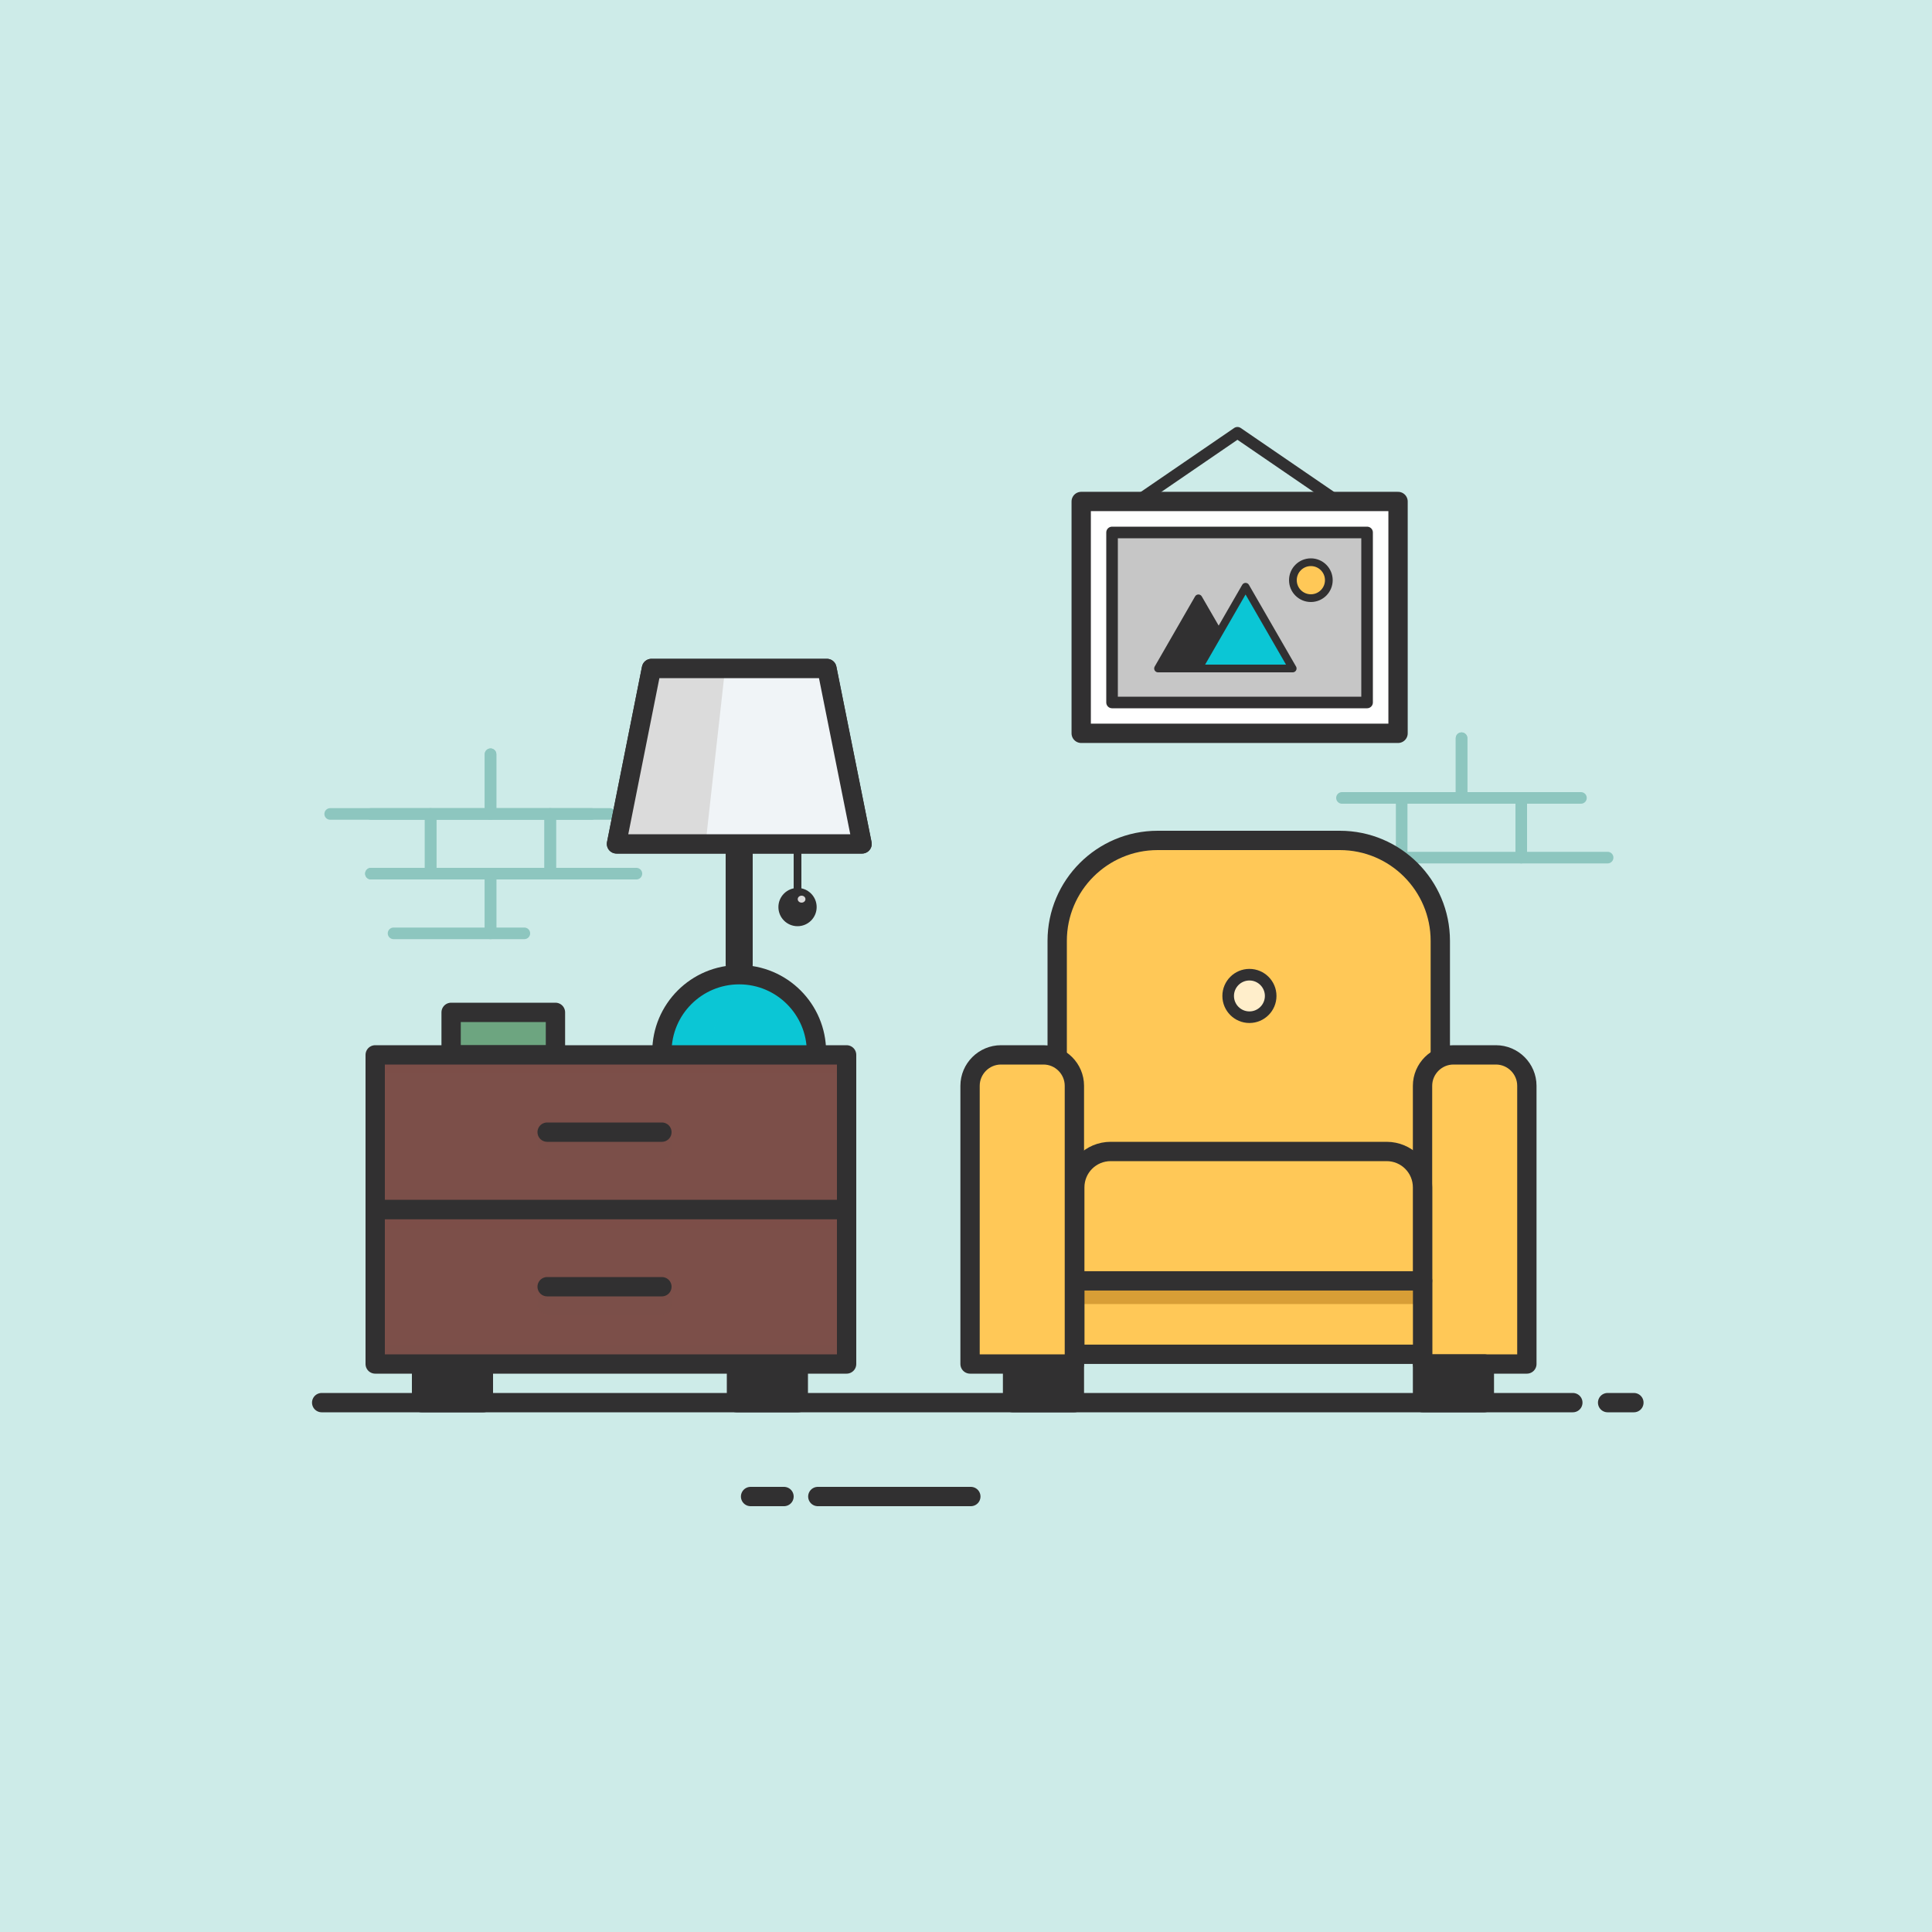 <svg width="1000" height="1000" viewBox="0 0 1000 1000" fill="none"
    xmlns="http://www.w3.org/2000/svg">
    <path d="M1000 0H0V1000H1000V0Z" fill="#CDEBE8"/>
    <path d="M253.9 390.4V421.3H192" stroke="#8DC6BF" stroke-width="6" stroke-miterlimit="10" stroke-linecap="round" stroke-linejoin="round"/>
    <path d="M315.7 421.3H253.9V390.4" stroke="#8DC6BF" stroke-width="6" stroke-miterlimit="10" stroke-linecap="round" stroke-linejoin="round"/>
    <path d="M284.8 421.3H222.9V452.2H284.8V421.3Z" stroke="#8DC6BF" stroke-width="6" stroke-miterlimit="10" stroke-linecap="round" stroke-linejoin="round"/>
    <path d="M271.4 483.1H253.9V452.2H315.7" stroke="#8DC6BF" stroke-width="6" stroke-miterlimit="10" stroke-linecap="round" stroke-linejoin="round"/>
    <path d="M192 452.2H253.9V483.1H203.7" stroke="#8DC6BF" stroke-width="6" stroke-miterlimit="10" stroke-linecap="round" stroke-linejoin="round"/>
    <path d="M170.9 421.3H222.9V452.2H192" stroke="#8DC6BF" stroke-width="6" stroke-miterlimit="10" stroke-linecap="round" stroke-linejoin="round"/>
    <path d="M329.4 452.2H284.8V421.3H306.2" stroke="#8DC6BF" stroke-width="6" stroke-miterlimit="10" stroke-linecap="round" stroke-linejoin="round"/>
    <path d="M756.5 382.1V413H694.6" stroke="#8DC6BF" stroke-width="6" stroke-miterlimit="10" stroke-linecap="round" stroke-linejoin="round"/>
    <path d="M818.3 413H756.5V382.1" stroke="#8DC6BF" stroke-width="6" stroke-miterlimit="10" stroke-linecap="round" stroke-linejoin="round"/>
    <path d="M787.4 413H725.5V443.9H787.4V413Z" stroke="#8DC6BF" stroke-width="6" stroke-miterlimit="10" stroke-linecap="round" stroke-linejoin="round"/>
    <path d="M666.2 288.2H718.3V319.1H687.3" stroke="#8DC6BF" stroke-width="6" stroke-miterlimit="10" stroke-linecap="round" stroke-linejoin="round"/>
    <path d="M832.1 443.9H787.4V413H808.9" stroke="#8DC6BF" stroke-width="6" stroke-miterlimit="10" stroke-linecap="round" stroke-linejoin="round"/>
    <path d="M287.5 524H233.5V546H287.5V524Z" fill="#6DA580"/>
    <path d="M287.5 524H233.5V546H287.5V524Z" stroke="#313031" stroke-width="10" stroke-miterlimit="10" stroke-linecap="round" stroke-linejoin="round"/>
    <path d="M382.6 584.5C404.691 584.5 422.6 566.591 422.6 544.5C422.6 522.409 404.691 504.5 382.6 504.5C360.509 504.5 342.6 522.409 342.6 544.5C342.6 566.591 360.509 584.5 382.6 584.5Z" fill="#0BC6D5"/>
    <path opacity="0.74" d="M367.9 544.5C367.9 526.8 379.4 511.9 395.2 506.6C391.2 505.3 387 504.5 382.5 504.5C360.4 504.5 342.5 522.4 342.5 544.5C342.5 566.6 360.4 584.5 382.5 584.5C386.9 584.5 391.2 583.8 395.2 582.4C379.4 577.1 367.9 562.2 367.9 544.5Z" fill="#0BC6D5"/>
    <path d="M382.6 584.5C404.691 584.5 422.6 566.591 422.6 544.5C422.6 522.409 404.691 504.5 382.6 504.5C360.509 504.5 342.6 522.409 342.6 544.5C342.6 566.591 360.509 584.5 382.6 584.5Z" stroke="#313031" stroke-width="10" stroke-miterlimit="10" stroke-linecap="round" stroke-linejoin="round"/>
    <path d="M382.6 499.2V413" stroke="#313031" stroke-width="14" stroke-miterlimit="10" stroke-linecap="round" stroke-linejoin="round"/>
    <path d="M446.2 436.8H319.1L337.2 346H428L446.2 436.8Z" stroke="#313031" stroke-width="10" stroke-miterlimit="10" stroke-linecap="round" stroke-linejoin="round"/>
    <path d="M446.2 436.8H319.1L337.2 346H428L446.2 436.8Z" fill="#F0F4F7"/>
    <path d="M337.2 346L319.1 436.8H365.2L375.3 346H337.2Z" fill="#DBDBDB"/>
    <path d="M446.2 436.8H319.1L337.2 346H428L446.2 436.8Z" stroke="#313031" stroke-width="10" stroke-miterlimit="10" stroke-linecap="round" stroke-linejoin="round"/>
    <path d="M412.8 436.8V461.7" stroke="#313031" stroke-width="4" stroke-miterlimit="10" stroke-linecap="round" stroke-linejoin="round"/>
    <path d="M412.8 477.4C417.163 477.4 420.7 473.863 420.7 469.5C420.7 465.137 417.163 461.6 412.8 461.6C408.437 461.6 404.9 465.137 404.9 469.5C404.9 473.863 408.437 477.4 412.8 477.4Z" stroke="#313031" stroke-width="4" stroke-miterlimit="10" stroke-linecap="round" stroke-linejoin="round"/>
    <path d="M412.8 477.4C417.163 477.4 420.7 473.863 420.7 469.5C420.7 465.137 417.163 461.6 412.8 461.6C408.437 461.6 404.9 465.137 404.9 469.5C404.9 473.863 408.437 477.4 412.8 477.4Z" fill="#313031"/>
    <path d="M250.2 706H218.2V726H250.2V706Z" stroke="#313031" stroke-width="10" stroke-miterlimit="10" stroke-linecap="round" stroke-linejoin="round"/>
    <path d="M250.2 706H218.2V726H250.2V706Z" fill="#313031"/>
    <path d="M413.2 706H381.2V726H413.2V706Z" stroke="#313031" stroke-width="10" stroke-miterlimit="10" stroke-linecap="round" stroke-linejoin="round"/>
    <path d="M413.2 706H381.2V726H413.2V706Z" fill="#313031"/>
    <path d="M547.2 618V487C547.2 458.3 570.5 435 599.2 435H693.5C722.2 435 745.5 458.3 745.5 487V618H547.2Z" fill="#FFC857"/>
    <path opacity="0.6" d="M693.5 436H599.2C570.5 436 547.2 459.3 547.2 488V500.2C547.2 471.5 570.5 448.2 599.2 448.2H693.5C722.2 448.2 745.5 471.5 745.5 500.2V488C745.5 459.3 722.2 436 693.5 436Z" fill="#FFC857"/>
    <path d="M547.2 618V487C547.2 458.3 570.5 435 599.2 435H693.5C722.2 435 745.5 458.3 745.5 487V618H547.2Z" stroke="#313031" stroke-width="10" stroke-miterlimit="10" stroke-linecap="round" stroke-linejoin="round"/>
    <path d="M438.2 626H194.2V706H438.2V626Z" fill="#7C4F49"/>
    <path opacity="0.24" d="M342.6 666H283.2V675.2H342.6V666Z" stroke="#7C4F49" stroke-width="10" stroke-miterlimit="10" stroke-linecap="round" stroke-linejoin="round"/>
    <path opacity="0.54" d="M438.2 626.6H194.2V636.3H438.2V626.6Z" fill="#7C4F49"/>
    <path opacity="0.24" d="M438.2 696.2H194.2V705.9H438.2V696.2Z" fill="#7C4F49"/>
    <path d="M438.2 626H194.2V706H438.2V626Z" stroke="#313031" stroke-width="10" stroke-miterlimit="10" stroke-linecap="round" stroke-linejoin="round"/>
    <path d="M438.2 546H194.2V626H438.2V546Z" fill="#7C4F49"/>
    <path opacity="0.24" d="M342.6 586H283.2V595.2H342.6V586Z" stroke="#7C4F49" stroke-width="10" stroke-miterlimit="10" stroke-linecap="round" stroke-linejoin="round"/>
    <path opacity="0.24" d="M438.2 616H194.2V625.7H438.2V616Z" fill="#7C4F49"/>
    <path opacity="0.54" d="M438.2 546H194.2V555.7H438.2V546Z" fill="#7C4F49"/>
    <path d="M438.2 546H194.2V626H438.2V546Z" stroke="#313031" stroke-width="10" stroke-miterlimit="10" stroke-linecap="round" stroke-linejoin="round"/>
    <path d="M790.3 706.6H736.3V562.6C736.3 553.8 743.5 546.6 752.3 546.6H774.3C783.1 546.6 790.3 553.8 790.3 562.6V706.6Z" fill="#FFC857"/>
    <path opacity="0.6" d="M774.3 546H752.3C743.5 546 736.3 553.2 736.3 562V572C736.3 563.2 743.5 556 752.3 556H774.3C783.1 556 790.3 563.2 790.3 572V562C790.3 553.2 783.2 546 774.3 546Z" fill="#FFC857"/>
    <path d="M790.3 706H736.3V562C736.3 553.2 743.5 546 752.3 546H774.3C783.1 546 790.3 553.2 790.3 562V706Z" stroke="#313031" stroke-width="10" stroke-miterlimit="10" stroke-linecap="round" stroke-linejoin="round"/>
    <path d="M723.628 379.567V259.567L559.628 259.567V379.567H723.628Z" fill="white"/>
    <path d="M723.628 379.567V259.567L559.628 259.567V379.567H723.628Z" stroke="#313031" stroke-width="10" stroke-miterlimit="10" stroke-linecap="round" stroke-linejoin="round"/>
    <path d="M707.6 275.6H575.6V363.6H707.6V275.6Z" fill="#C6C6C6"/>
    <path d="M707.6 275.6H575.6V363.6H707.6V275.6Z" stroke="#313031" stroke-width="6" stroke-miterlimit="10" stroke-linecap="round" stroke-linejoin="round"/>
    <path d="M599.4 346L620.3 309.7L641.3 346H599.4Z" fill="#313031"/>
    <path d="M599.4 346L620.3 309.7L641.3 346H599.4Z" stroke="#313031" stroke-width="4" stroke-miterlimit="10" stroke-linecap="round" stroke-linejoin="round"/>
    <path d="M620.3 346L644.7 303.7L669.1 346H620.3Z" fill="#0BC6D5"/>
    <path d="M620.3 346L644.7 303.7L669.1 346H620.3Z" stroke="#313031" stroke-width="4" stroke-miterlimit="10" stroke-linecap="round" stroke-linejoin="round"/>
    <path d="M678.5 309.6C683.636 309.6 687.8 305.436 687.8 300.3C687.8 295.164 683.636 291 678.5 291C673.364 291 669.2 295.164 669.2 300.3C669.2 305.436 673.364 309.6 678.5 309.6Z" fill="#FFC857"/>
    <path d="M678.5 309.6C683.636 309.6 687.8 305.436 687.8 300.3C687.8 295.164 683.636 291 678.5 291C673.364 291 669.2 295.164 669.2 300.3C669.2 305.436 673.364 309.6 678.5 309.6Z" stroke="#313031" stroke-width="4" stroke-miterlimit="10" stroke-linecap="round" stroke-linejoin="round"/>
    <path d="M588.5 259.6L640.5 224L692.5 259.6" stroke="#313031" stroke-width="6" stroke-miterlimit="10" stroke-linecap="round" stroke-linejoin="round"/>
    <path d="M342.6 586H283.2" stroke="#313031" stroke-width="10" stroke-miterlimit="10" stroke-linecap="round" stroke-linejoin="round"/>
    <path d="M283.2 666H342.6" stroke="#313031" stroke-width="10" stroke-miterlimit="10" stroke-linecap="round" stroke-linejoin="round"/>
    <path d="M768.3 706H736.3V726H768.3V706Z" fill="#313031"/>
    <path d="M768.3 706H736.3V726H768.3V706Z" stroke="#313031" stroke-width="10" stroke-miterlimit="10" stroke-linecap="round" stroke-linejoin="round"/>
    <path d="M556.1 706H524.1V726H556.1V706Z" fill="#313031"/>
    <path d="M556.1 706H524.1V726H556.1V706Z" stroke="#313031" stroke-width="10" stroke-miterlimit="10" stroke-linecap="round" stroke-linejoin="round"/>
    <path d="M556.1 706H502.1V562C502.1 553.2 509.3 546 518.1 546H540.1C548.9 546 556.1 553.2 556.1 562V706Z" fill="#FFC857"/>
    <path opacity="0.6" d="M540.1 546H518.1C509.3 546 502.1 553.2 502.1 562V572C502.1 563.2 509.3 556 518.1 556H540.1C548.9 556 556.1 563.2 556.1 572V562C556.1 553.2 548.9 546 540.1 546Z" fill="#FFC857"/>
    <path d="M556.1 706H502.1V562C502.1 553.2 509.3 546 518.1 546H540.1C548.9 546 556.1 553.2 556.1 562V706Z" stroke="#313031" stroke-width="10" stroke-miterlimit="10" stroke-linecap="round" stroke-linejoin="round"/>
    <path d="M556.3 663V614.6C556.3 604.3 564.6 596 574.9 596H717.7C728 596 736.3 604.3 736.3 614.6V663H556.3Z" fill="#FFC857"/>
    <path opacity="0.6" d="M717.7 596H574.9C564.6 596 556.3 604.3 556.3 614.6V626.6C556.3 616.3 564.6 608 574.9 608H717.7C728 608 736.3 616.3 736.3 626.6V614.6C736.3 604.3 728 596 717.7 596Z" fill="#FFC857"/>
    <path d="M556.3 663V614.6C556.3 604.3 564.6 596 574.9 596H717.7C728 596 736.3 604.3 736.3 614.6V663H556.3Z" stroke="#313031" stroke-width="10" stroke-miterlimit="10" stroke-linecap="round" stroke-linejoin="round"/>
    <path d="M736.333 700.967V662.967H556.333V700.967H736.333Z" fill="#FFC857"/>
    <path d="M736.333 700.967V662.967H556.333V700.967H736.333Z" fill="#FFC857"/>
    <path d="M736.333 674.967V662.967H556.333V674.967H736.333Z" fill="#D89E36"/>
    <path d="M736.333 700.967V662.967H556.333V700.967H736.333Z" stroke="#313031" stroke-width="10" stroke-miterlimit="10" stroke-linecap="round" stroke-linejoin="round"/>
    <path opacity="0.69" d="M646.7 526.5C652.775 526.5 657.7 521.575 657.7 515.5C657.7 509.425 652.775 504.5 646.7 504.5C640.625 504.5 635.7 509.425 635.7 515.5C635.7 521.575 640.625 526.5 646.7 526.5Z" fill="white"/>
    <path d="M646.7 526.5C652.775 526.5 657.7 521.575 657.7 515.5C657.7 509.425 652.775 504.5 646.7 504.5C640.625 504.5 635.7 509.425 635.7 515.5C635.7 521.575 640.625 526.5 646.7 526.5Z" stroke="#313031" stroke-width="6" stroke-miterlimit="10" stroke-linecap="round" stroke-linejoin="round"/>
    <path d="M166.5 726H814.1" stroke="#313031" stroke-width="10" stroke-miterlimit="10" stroke-linecap="round" stroke-linejoin="round"/>
    <path d="M423.3 774.6H502.5" stroke="#313031" stroke-width="10" stroke-miterlimit="10" stroke-linecap="round" stroke-linejoin="round"/>
    <path d="M388.5 774.6H405.8" stroke="#313031" stroke-width="10" stroke-miterlimit="10" stroke-linecap="round" stroke-linejoin="round"/>
    <path d="M832.1 726H845.7" stroke="#313031" stroke-width="10" stroke-miterlimit="10" stroke-linecap="round" stroke-linejoin="round"/>
    <path d="M414.9 467.2C416.005 467.2 416.9 466.394 416.9 465.4C416.9 464.406 416.005 463.6 414.9 463.6C413.795 463.6 412.9 464.406 412.9 465.4C412.9 466.394 413.795 467.2 414.9 467.2Z" fill="#DBDBDB"/>
</svg>
